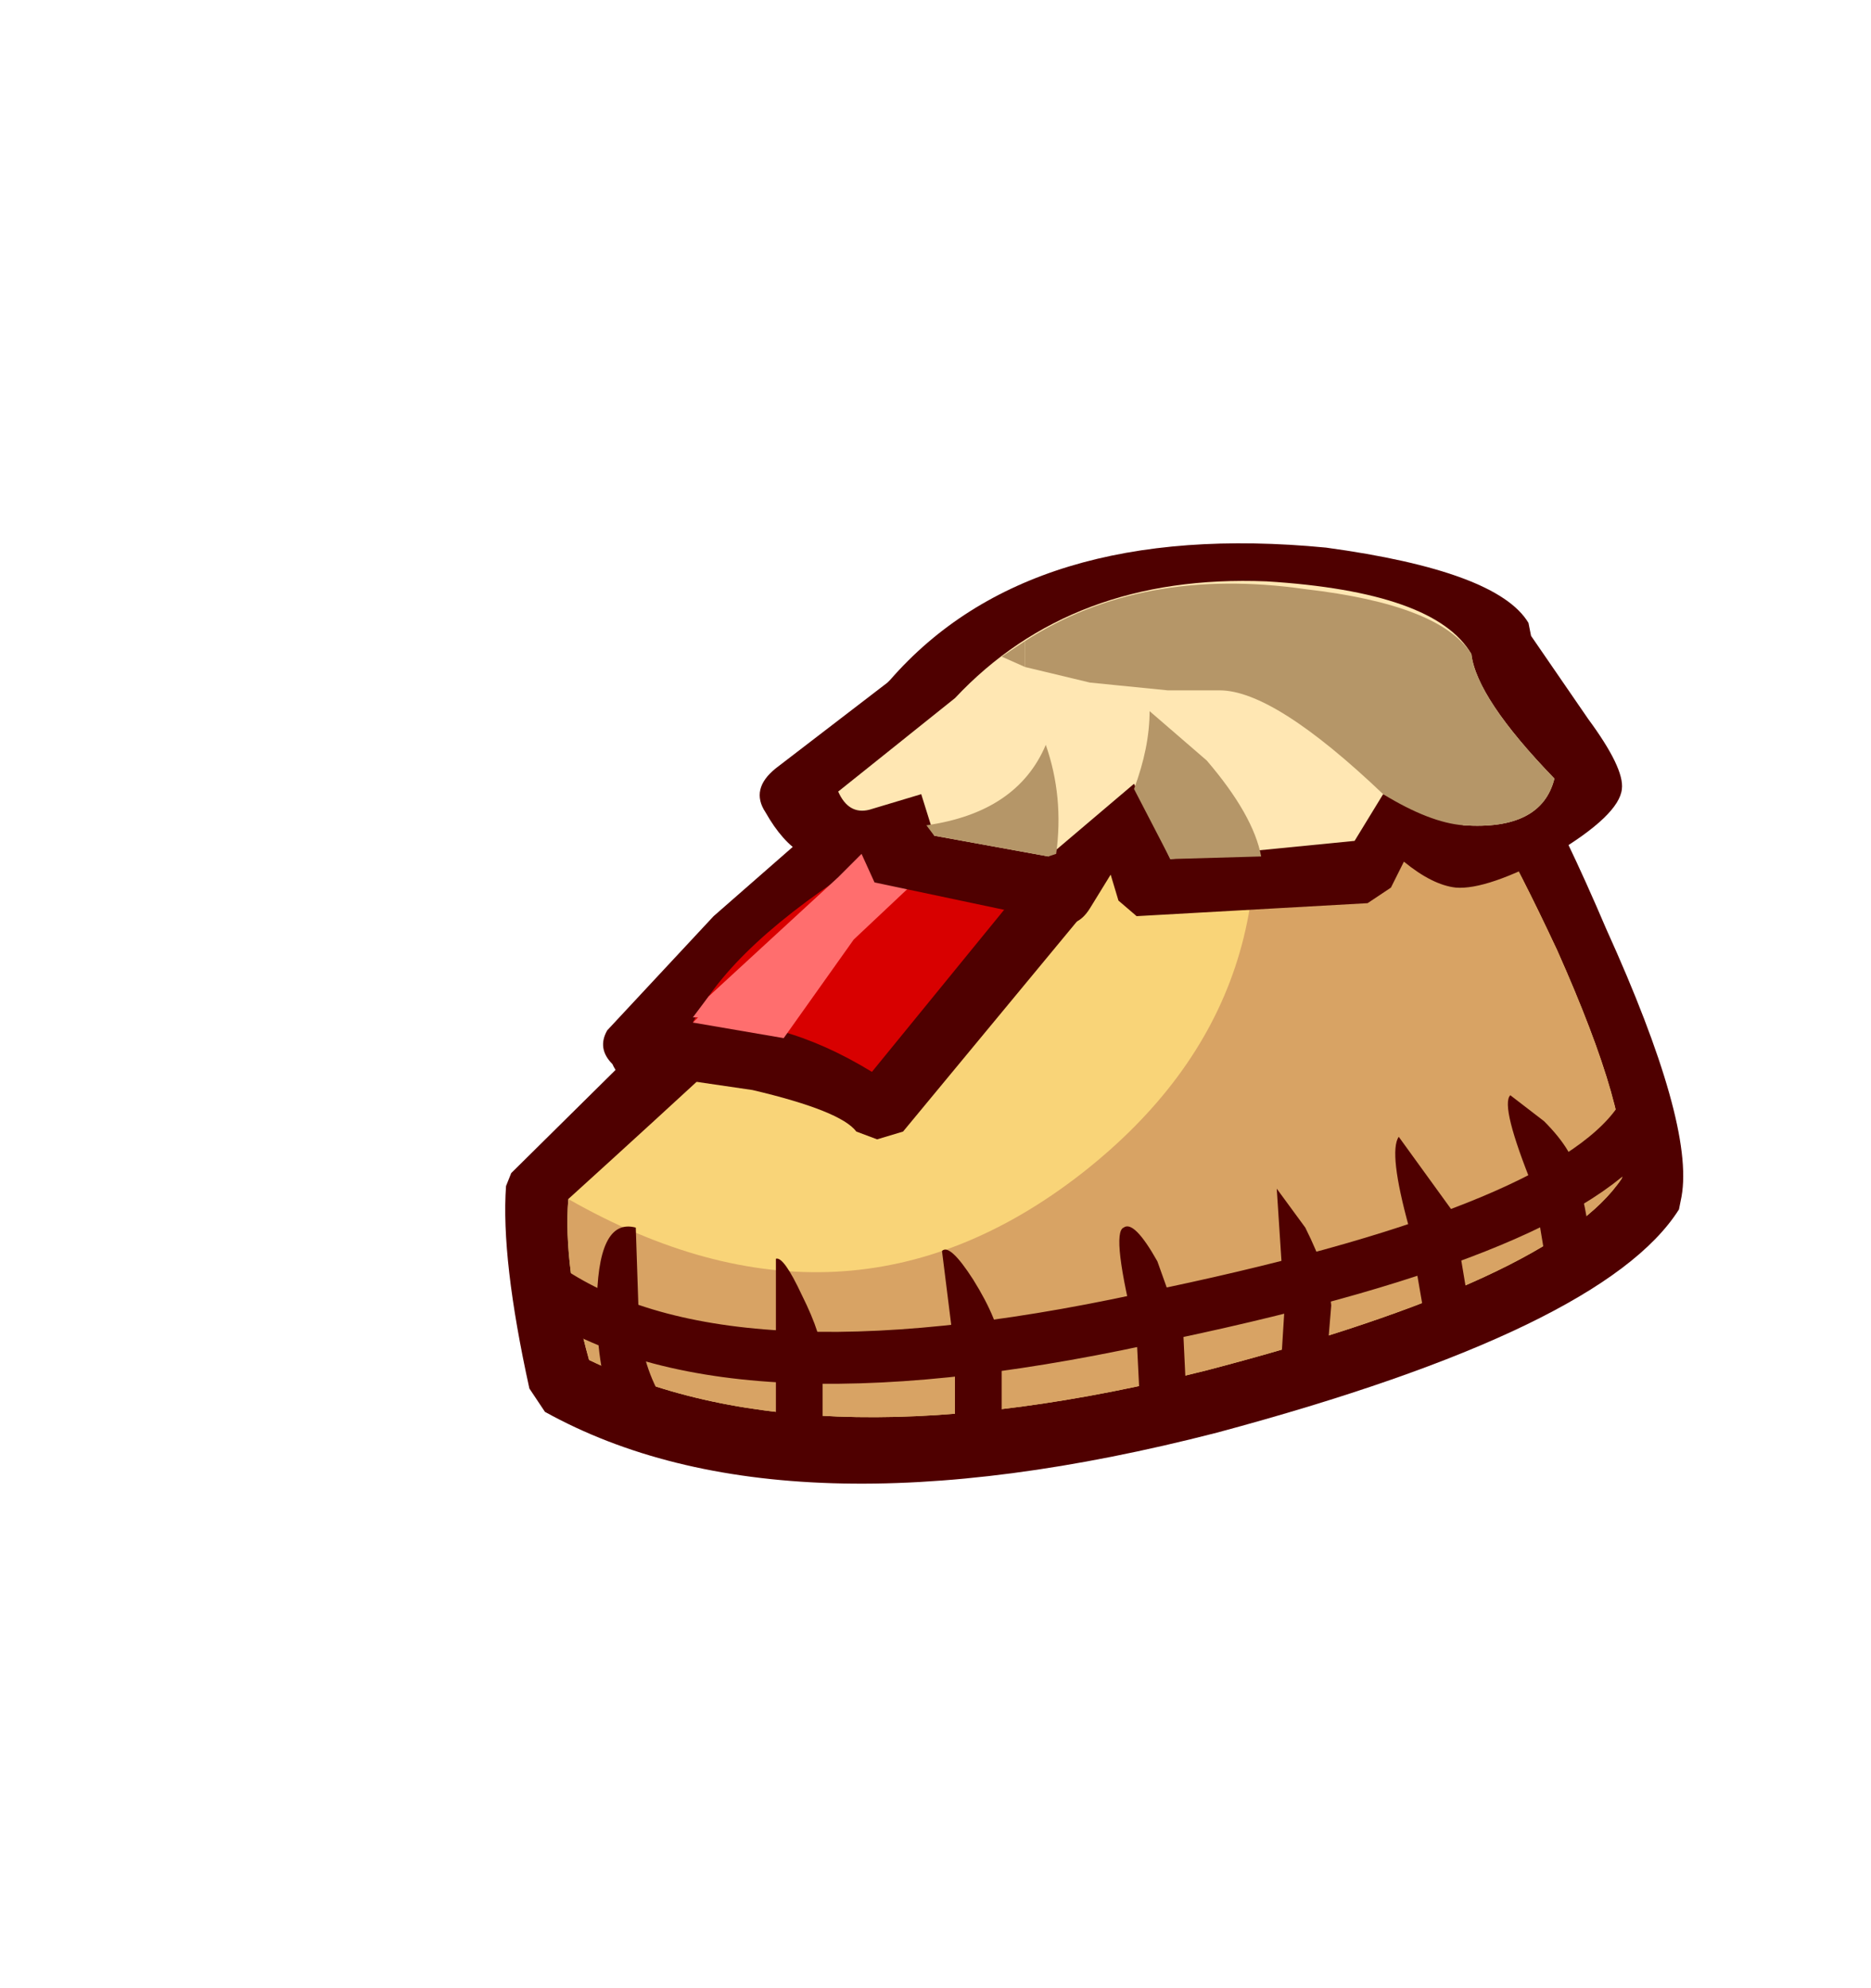 <svg xmlns="http://www.w3.org/2000/svg" xmlns:xlink="http://www.w3.org/1999/xlink" width="36.05" height="38.3"><use xlink:href="#a" width="22.7" height="18.15" transform="translate(9.75 10.45)"/><defs><g id="a"><path fill="#4f0000" fill-rule="evenodd" d="M15.25 2.2q2.05.25 3.55 1.1.8.4 2.4 4.15 1.7 3.75 1.45 5.15l-.05.25q-1.45 2.3-8.9 4.3-8.35 2.15-12.95-.4l-.3-.45Q-.1 13.8 0 12.4l.1-.25L4.5 7.8l3.6-3.45q.1 0 .1-.05 3.05-2.65 7.05-2.1"/><path fill="#f9d478" fill-rule="evenodd" d="M20.25 7.85q1.45 3.25 1.25 4.4-1.3 1.95-8 3.7-7.55 1.9-11.9-.2-.5-1.8-.4-3.1 7-6.35 7.75-7.45 4.5-3.85 9.25-.85.6.4 2.05 3.5"/><path fill="#d8a364" fill-rule="evenodd" d="M14.1 3.15q2.4.1 4.1 1.2.6.4 2.05 3.5 1.45 3.25 1.25 4.4-1.3 1.95-8 3.7-7.55 1.9-11.9-.2-.5-1.8-.4-3.1 5.35 3.05 9.9-.5 4.4-3.45 3-9"/><path fill="#4f0000" fill-rule="evenodd" d="m4 7.2 2-1.75q.75-.65 2.7-.3 1.75.3 2.4.9.55.4.15.95l-3.6 4.35-.5.15-.4-.15q-.3-.4-2-.8l-2.05-.3q-.45.25-.65-.2-.3-.3-.1-.65L4 7.2"/><path fill="#d80000" fill-rule="evenodd" d="M3.6 9.25Q4.35 7.75 7 6.1q.6-.55 2-.3 1.4.25 1.15.6l-3.1 3.8q-1.8-1.1-3.45-.95"/><path fill="#ff6e6e" fill-rule="evenodd" d="m6.7 7.65-1.35 1.9-1.75-.3.1-.1h-.1l.3-.4 2.5-2.3.5-.5 1.5.1-1.7 1.6"/><path fill="#4f0000" fill-rule="evenodd" d="M15.8.1q3.3.45 3.9 1.45l.05.25 1.1 1.6q.7.95.65 1.35-.05.5-1.3 1.25-1.3.7-1.9.65-.45-.05-1-.5l-.25.5-.45.3-4.45.25-.35-.3-.15-.5-.4.65q-.25.4-.6.25L7.1 6.55 6.85 6l-.3.1q-.9.25-1.55-.9-.3-.45.2-.85L7.35 2.7l.05-.05Q10.1-.45 15.8.1"/><path fill="#ffe7b3" fill-rule="evenodd" d="M18.6 2.15q.1.85 1.6 2.4-.25 1-1.75.9l-1.55-.6-.55.9-3.55.35-.7-1.45-1.65 1.4-2.2-.4-.25-.8-1 .3q-.4.1-.6-.35L8.65 3q2.25-2.4 6-2.25 3.25.2 3.95 1.4"/><path fill="#b59668" fill-rule="evenodd" d="m10.6 6-.15.05-2.2-.4-.15-.2q1.75-.25 2.3-1.55.35 1 .2 2.1m1.8-2.75 1.1.95q.9 1.05 1.05 1.85l-1.75.05-.7-1.35q.3-.8.3-1.5M10 1.9v.5l-.45-.2.45-.3"/><path fill="#b59668" fill-rule="evenodd" d="M15.4.9q2.6.3 3.2 1.25.1.85 1.6 2.4-.25 1-1.75.9-.65-.05-1.55-.6-2.1-2-3.15-2h-1l-1.5-.15L10 2.4v-.5q2.25-1.45 5.4-1"/><path fill="none" stroke="#4f0000" stroke-linecap="round" stroke-linejoin="round" d="M.9 14.45q3.55 2.3 11.9.4 7.8-1.65 9.1-3.8"/><path fill="#4f0000" fill-rule="evenodd" d="M1.75 14.75q0-1.75.75-1.55l.05 1.5q0 .9.35 1.6.2.35-.25.6-.4.25-.55-.15-.35-.75-.35-2M5.2 17.2v-3.4q.15-.05.5.7.4.8.4 1.25v1.45q-.15.5-.5.5-.5-.15-.4-.5m3.45-1.55-.25-2q.15-.15.6.55.5.8.55 1.35v1.5q0 .3-.4.3l-.5-.55v-1.15m3.25-2.45q.2-.15.65.65l.5 1.4.05 1.05-.4.3-.5-.3-.05-1q-.5-2-.25-2.1m2.95-.75.55.75q.45.9.5 1.5l-.1 1.2q0 .25-.4.25-.45 0-.45-.6l.05-.8-.15-2.3m2.35-1 1.05 1.45.3 1.8q0 .4-.45.4t-.45-.45l-.25-1.45q-.4-1.45-.2-1.75m2.15-.8.65.5q.6.6.65 1.1.45 1.65 0 1.95l-.35-.1-.3-.45-.2-1.2q-.65-1.6-.45-1.8"/></g></defs></svg>